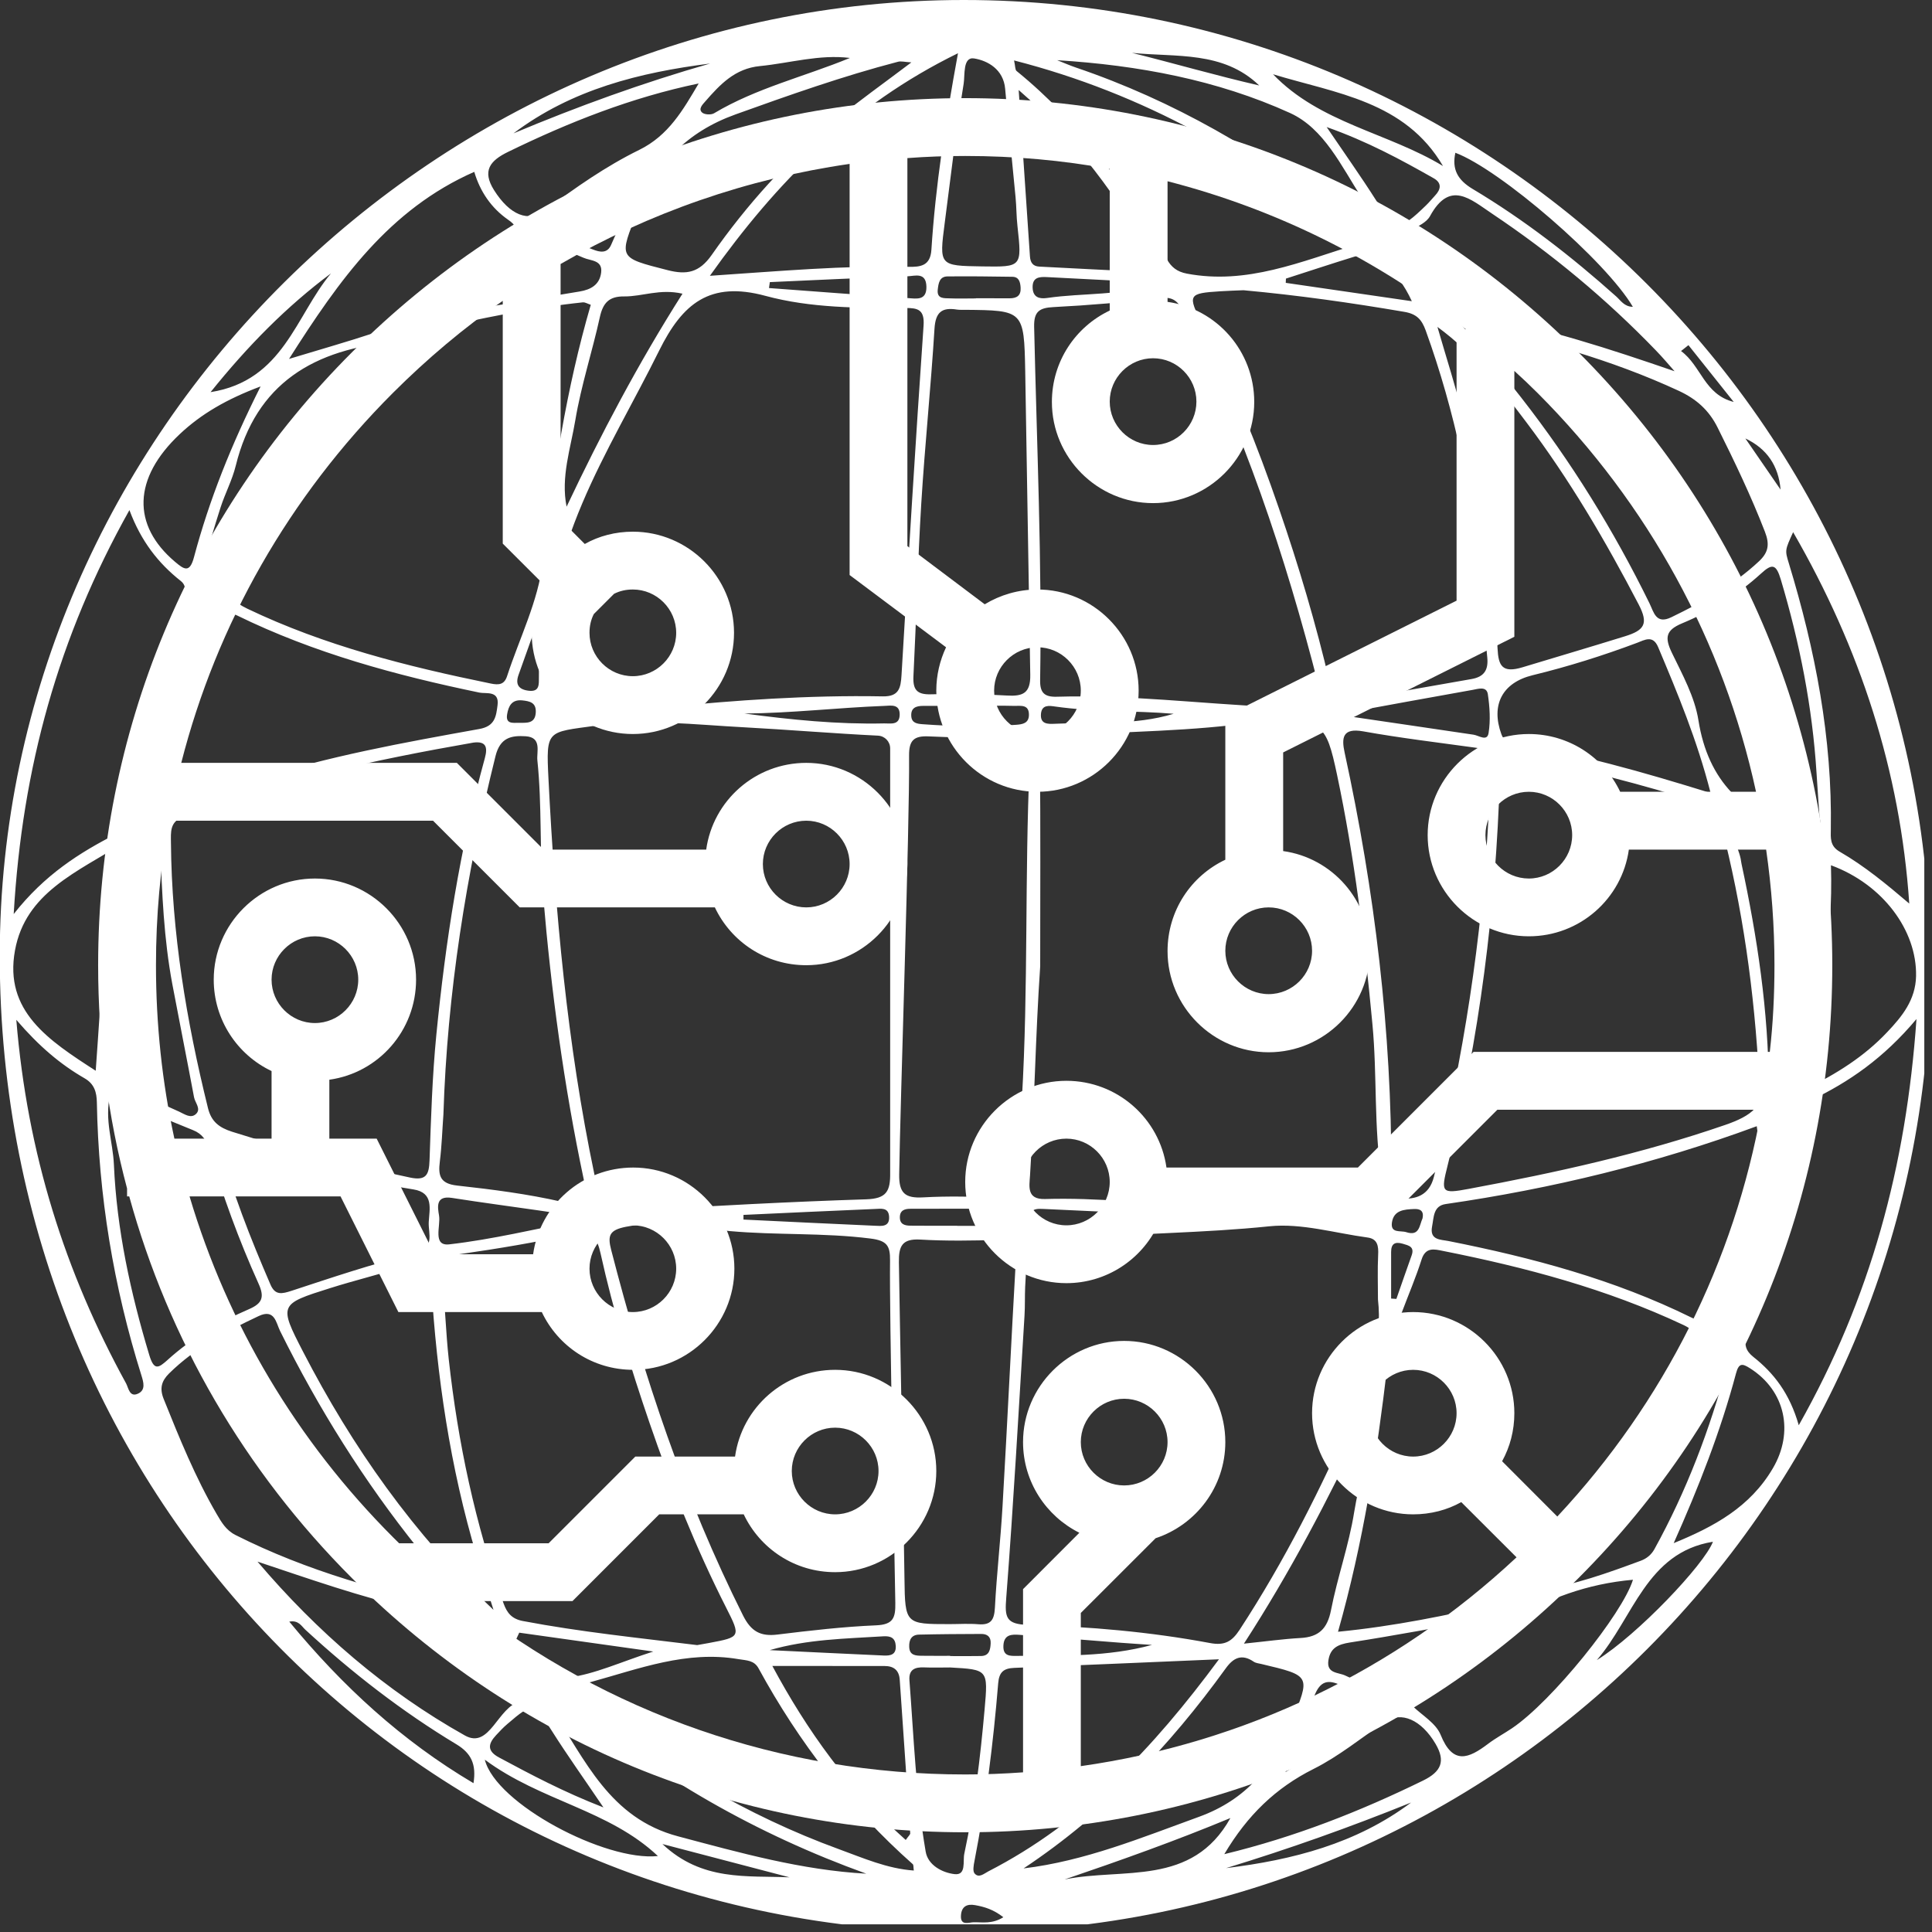 <svg xmlns="http://www.w3.org/2000/svg" xmlns:xlink="http://www.w3.org/1999/xlink" width="166" zoomAndPan="magnify" viewBox="0 0 124.5 124.5" height="166" preserveAspectRatio="xMidYMid meet" version="1.0"><rect x="0" y="0" width="124.5" height="124.5" fill="#333333" stroke="none"/><defs><clipPath id="7a958caafd"><path d="M 0 0 L 124.004 0 L 124.004 124.004 L 0 124.004 Z M 0 0 " clip-rule="nonzero"/></clipPath><clipPath id="4b0c7f0e72"><path d="M 6.324 6.324 L 118.074 6.324 L 118.074 118.074 L 6.324 118.074 Z M 6.324 6.324 " clip-rule="nonzero"/></clipPath></defs><g clip-path="url(#7a958caafd)"><path fill="#ffffff" d="M 62.105 0 C 28.191 0 -0.004 27.953 -0.016 61.586 C -0.027 96.703 27.465 124.496 62.215 124.5 C 96.484 124.504 124.348 96.633 124.387 62.312 C 124.426 28.023 96.418 0 62.105 0 Z M 112.227 55.676 C 112.203 55.566 112.191 55.453 112.172 55.344 C 111.996 54.484 111.238 53.227 111.758 52.863 C 112.504 52.332 113.527 53.309 114.438 53.617 C 115.066 53.832 115.621 54.246 116.238 54.5 C 117.133 54.863 117.695 55.367 117.266 56.344 C 117.094 60.672 116.648 64.895 115.699 69.051 C 115.613 69.43 115.422 69.801 115.41 70.18 C 115.383 70.875 114.859 71.082 114.406 71.07 C 113.719 71.051 113.98 70.383 113.98 70.012 C 113.961 65.16 113.242 60.402 112.227 55.676 Z M 33.254 105.656 C 33.324 105.508 33.391 105.359 33.461 105.211 C 36.191 105.594 38.922 105.977 42.098 106.426 C 40.004 107.094 38.348 107.883 36.617 108.105 C 34.902 108.324 34.387 106.488 33.254 105.656 Z M 35.578 111.566 C 36.559 113.117 37.629 114.613 38.887 116.473 C 36.285 115.461 34.223 114.359 32.16 113.254 C 31.363 112.828 31.457 112.363 31.973 111.812 C 32.203 111.566 32.434 111.316 32.688 111.102 C 34.352 109.676 34.406 109.711 35.578 111.566 Z M 33.699 104.461 C 32.988 104.328 32.672 103.949 32.445 103.312 C 30.625 98.215 29.508 92.961 28.918 87.594 C 28.73 85.863 28.68 84.117 28.504 82.383 C 28.406 81.445 28.621 80.965 29.668 80.812 C 32.105 80.461 34.543 80.062 36.941 79.52 C 38.188 79.234 38.496 79.844 38.703 80.781 C 39.523 84.484 40.629 88.105 41.855 91.688 C 43.254 95.762 44.844 99.758 46.797 103.605 C 47.75 105.48 47.723 105.496 45.691 105.875 C 45.418 105.926 45.141 105.973 44.926 106.012 C 41.133 105.543 37.395 105.164 33.699 104.461 Z M 10.328 54.551 C 10.438 57.527 10.555 60.504 11.109 63.441 C 11.566 65.863 12.051 68.281 12.504 70.707 C 12.57 71.07 12.988 71.469 12.617 71.797 C 12.285 72.09 11.902 71.801 11.547 71.637 C 10.43 71.129 9.305 70.629 8.164 70.176 C 7.176 69.785 6.762 69.117 7.02 68.066 C 7.305 63.668 7.77 59.285 8.734 54.969 C 8.781 54.754 8.926 54.559 8.977 54.344 C 9.102 53.836 9.402 53.508 9.922 53.586 C 10.473 53.668 10.312 54.195 10.328 54.551 Z M 11.027 49.395 C 10.902 46.094 12.727 43.137 14.078 40.031 C 14.328 39.457 14.68 39.371 15.277 39.66 C 20.238 42.09 25.52 43.516 30.902 44.633 C 31.312 44.719 32.191 44.48 32.062 45.445 C 31.969 46.176 31.895 46.797 30.887 46.977 C 26.008 47.855 21.121 48.734 16.391 50.262 C 15.117 50.672 13.789 50.973 12.594 51.547 C 11.074 52.277 10.887 51.613 11.023 50.344 C 11.047 50.121 11.027 49.895 11.027 49.395 Z M 90.98 19.41 C 88.215 19.008 85.535 18.617 82.855 18.227 C 82.859 18.137 82.863 18.043 82.867 17.953 C 84.348 17.477 85.82 16.988 87.305 16.531 C 88.512 16.16 90.027 17.324 90.98 19.41 Z M 88.652 12.871 C 87.707 11.383 86.684 9.945 85.492 8.188 C 88.133 9.121 90.273 10.289 92.398 11.492 C 92.914 11.789 92.863 12.195 92.48 12.598 C 92.289 12.801 92.113 13.023 91.91 13.219 C 90.148 14.93 89.934 14.887 88.652 12.871 Z M 90.484 20.094 C 91.285 20.227 91.613 20.582 91.871 21.289 C 93.77 26.535 94.871 31.953 95.453 37.484 C 95.625 39.102 95.672 40.734 95.84 42.352 C 95.926 43.18 95.633 43.617 94.828 43.758 C 92.184 44.227 89.531 44.672 86.898 45.188 C 85.809 45.402 85.824 44.547 85.691 44 C 84.801 40.199 83.691 36.469 82.422 32.781 C 81.027 28.719 79.43 24.734 77.48 20.898 C 76.508 18.984 76.57 18.902 78.645 18.77 C 79.148 18.738 79.652 18.723 80.133 18.703 C 83.621 19.023 87.059 19.508 90.484 20.094 Z M 104.711 41.004 C 102.52 41.684 100.316 42.332 98.125 42.996 C 96.785 43.406 96.559 42.883 96.504 41.797 C 96.258 36.793 95.547 31.855 94.332 27 C 93.832 25.004 93.199 23.043 92.629 21.066 C 94.973 22.777 96.684 24.988 98.363 27.215 C 101.145 30.902 103.469 34.867 105.602 38.961 C 106.238 40.188 105.98 40.613 104.711 41.004 Z M 106.855 41.707 C 108.105 44.68 109.352 47.652 110.234 51.102 C 105.812 49.734 101.703 48.555 97.469 47.91 C 97.102 47.852 96.883 47.668 96.75 47.312 C 96.066 45.434 96.801 43.992 98.762 43.512 C 101.047 42.957 103.281 42.254 105.48 41.43 C 105.98 41.242 106.516 40.895 106.855 41.707 Z M 95.926 52.598 C 95.496 60.465 94.305 68.199 92.402 75.836 C 92.094 77.062 91.203 77.297 90.285 77.234 C 89.281 77.168 89.66 76.184 89.66 75.605 C 89.68 66.449 88.594 57.426 86.648 48.492 C 86.445 47.551 86.504 46.891 87.844 47.129 C 90.258 47.562 92.695 47.852 95.125 48.188 C 95.875 48.289 95.957 48.77 95.938 49.398 C 95.902 50.465 95.926 51.531 95.926 52.598 Z M 90.621 79.402 C 90.25 79.281 89.59 79.5 89.699 78.77 C 89.82 77.98 90.492 77.938 91.113 77.91 C 91.496 77.891 91.777 78.012 91.668 78.516 C 91.465 78.953 91.48 79.684 90.621 79.402 Z M 90.965 80.906 C 90.633 81.836 90.309 82.77 89.984 83.703 C 89.871 83.695 89.758 83.688 89.645 83.68 C 89.645 82.68 89.645 81.68 89.645 80.68 C 89.645 80.156 89.883 80 90.387 80.145 C 90.789 80.262 91.168 80.34 90.965 80.906 Z M 67.34 77.266 C 66.148 77.301 66.332 76.449 66.375 75.754 C 66.664 71.262 66.723 66.77 67.031 62.273 C 67.031 57.777 67.059 53.281 67.012 48.785 C 67 47.789 67.266 47.48 68.312 47.41 C 72.566 47.121 76.84 47.148 81.066 46.508 C 81.285 46.473 81.516 46.496 81.738 46.492 C 85.215 46.441 85.449 46.57 86.16 49.926 C 87.285 55.23 87.934 60.602 88.441 66.004 C 88.754 69.309 88.52 72.633 89.035 75.914 C 89.234 77.207 88.609 77.488 87.465 77.672 C 80.727 78.762 74.055 77.07 67.34 77.266 Z M 76.234 78.328 C 73.277 78.758 70.332 79.137 67.359 78.988 C 66.957 78.969 66.367 79.152 66.391 78.422 C 66.406 77.844 66.883 77.891 67.258 77.906 C 70.25 78.039 73.242 78.188 76.234 78.328 Z M 65.777 75.871 C 65.797 76.914 65.395 77.246 64.375 77.191 C 62.75 77.105 61.113 77.07 59.492 77.16 C 58.324 77.227 57.926 76.891 57.945 75.676 C 58.008 71.176 58.625 53.184 58.582 48.684 C 58.574 47.715 58.891 47.41 59.84 47.453 C 61.41 47.523 62.992 47.57 64.555 47.457 C 65.945 47.355 66.414 47.773 66.352 49.219 C 66.027 56.41 66.273 63.617 65.852 70.812 C 65.75 72.496 65.746 74.188 65.777 75.871 Z M 55.82 77.285 C 50.887 77.441 45.953 77.711 41.023 78 C 39.297 78.098 38.66 77.379 38.305 75.684 C 36.543 67.27 35.777 58.754 35.344 50.191 C 35.184 46.996 35.238 47.203 38.379 46.766 C 41.605 46.312 44.758 46.699 47.938 46.867 C 50.602 47.008 53.824 47.273 56.582 47.406 C 57.02 47.43 57.363 47.789 57.363 48.227 L 57.363 75.57 C 57.379 76.754 57.141 77.242 55.82 77.285 Z M 56.371 78.988 C 53.551 78.867 50.73 78.723 47.91 78.59 C 47.91 78.488 47.91 78.391 47.91 78.289 C 50.742 78.16 53.57 78.023 56.402 77.906 C 56.758 77.895 57.246 77.793 57.293 78.379 C 57.348 79.094 56.785 79.004 56.371 78.988 Z M 28.293 78.336 C 28.199 77.777 28.062 77.027 29.129 77.195 C 30.996 77.488 32.867 77.734 34.734 78.004 C 35.551 78.121 36.371 78.246 37.188 78.367 C 37.203 78.469 37.223 78.57 37.242 78.672 C 34.477 79.199 31.73 79.871 28.945 80.188 C 27.859 80.309 28.406 79 28.293 78.336 Z M 36.227 77.449 C 34.004 76.941 31.723 76.648 29.453 76.398 C 28.344 76.273 28.23 75.746 28.344 74.844 C 28.469 73.84 28.5 72.824 28.574 71.816 C 28.82 63.992 30.043 56.316 31.93 48.727 C 32.227 47.527 32.945 47.387 33.871 47.445 C 34.938 47.512 34.57 48.445 34.629 49 C 34.934 51.902 34.758 54.82 35.004 57.742 C 35.52 63.883 36.34 69.961 37.613 75.98 C 37.906 77.359 37.824 77.812 36.227 77.449 Z M 34.074 44.512 C 33.43 44.438 33.191 44.113 33.418 43.484 C 33.746 42.57 34.074 41.652 34.398 40.738 C 34.512 40.766 34.621 40.797 34.73 40.824 C 34.73 41.766 34.738 42.707 34.727 43.648 C 34.723 44.086 34.785 44.598 34.074 44.512 Z M 33.652 45.133 C 34.137 45.184 34.547 45.27 34.527 45.883 C 34.5 46.648 33.941 46.578 33.441 46.578 C 33.062 46.578 32.57 46.672 32.68 46.031 C 32.766 45.512 32.969 45.066 33.652 45.133 Z M 56.98 46.617 C 53.965 46.684 50.969 46.383 47.973 45.98 C 51 45.957 53.992 45.602 57 45.488 C 57.41 45.473 57.988 45.348 57.977 46.059 C 57.961 46.754 57.395 46.609 56.98 46.617 Z M 64.879 78.996 C 63.812 79 62.75 78.996 61.688 78.996 C 61.688 78.992 61.688 78.992 61.688 78.988 C 60.68 78.988 59.672 78.996 58.664 78.984 C 58.316 78.98 57.984 78.902 57.988 78.441 C 57.988 77.984 58.316 77.895 58.668 77.895 C 60.738 77.887 62.809 77.891 64.879 77.895 C 65.227 77.898 65.57 77.969 65.555 78.43 C 65.543 78.852 65.254 78.992 64.879 78.996 Z M 65.469 81.074 C 65.164 86.398 64.914 91.727 64.605 97.051 C 64.48 99.238 64.227 101.414 64.113 103.602 C 64.07 104.379 63.863 104.734 63.047 104.668 C 62.434 104.617 61.812 104.66 61.191 104.66 C 58.355 104.66 58.32 104.66 58.285 101.742 C 58.246 98.484 57.977 84.887 57.926 81.348 C 57.91 80.309 58.125 79.812 59.301 79.879 C 60.977 79.977 62.668 79.953 64.352 79.898 C 65.254 79.867 65.52 80.207 65.469 81.074 Z M 59.473 45.488 C 60.539 45.484 61.602 45.484 62.664 45.484 C 62.664 45.484 62.664 45.48 62.664 45.48 C 63.562 45.48 64.457 45.465 65.352 45.488 C 65.77 45.496 66.32 45.371 66.305 46.082 C 66.293 46.617 65.883 46.676 65.48 46.707 C 63.465 46.855 61.453 46.816 59.441 46.668 C 59.105 46.641 58.75 46.598 58.723 46.145 C 58.688 45.605 59.043 45.492 59.473 45.488 Z M 67.082 45.988 C 67.141 45.398 67.621 45.477 67.977 45.527 C 70.523 45.891 73.094 45.785 75.633 45.996 C 73.098 46.762 70.523 46.512 67.973 46.641 C 67.531 46.66 67.016 46.68 67.082 45.988 Z M 95.926 47.234 C 95.836 47.809 95.305 47.395 94.953 47.344 C 92.152 46.926 89.355 46.52 86.145 46.047 C 89.328 45.465 92.109 44.949 94.895 44.457 C 95.25 44.395 95.801 44.195 95.879 44.742 C 96 45.562 96.055 46.426 95.926 47.234 Z M 84.961 44.152 C 85.195 45.074 84.863 45.555 83.891 45.547 C 83.215 45.543 82.543 45.547 81.867 45.547 C 77.277 45.34 72.699 44.762 68.094 44.898 C 67.289 44.922 67.012 44.625 67.027 43.828 C 67.152 36.234 66.812 28.645 66.641 21.059 C 66.621 20.082 66.965 19.836 67.891 19.789 C 70.188 19.672 72.48 19.477 74.758 19.207 C 75.523 19.117 75.871 19.355 76.188 19.977 C 80.109 27.672 82.824 35.805 84.961 44.152 Z M 67.473 19.203 C 66.98 19.273 66.566 19.168 66.543 18.539 C 66.52 17.871 66.969 17.832 67.441 17.855 C 69.824 17.973 72.207 18.102 74.59 18.23 C 72.273 19.09 69.836 18.855 67.473 19.203 Z M 73.859 17.52 C 71.562 17.422 69.266 17.297 66.973 17.18 C 66.562 17.16 66.398 16.918 66.371 16.527 C 66.141 13.074 65.906 9.621 65.645 5.801 C 69.43 9.082 72.043 12.75 74.305 16.707 C 74.664 17.336 74.461 17.547 73.859 17.52 Z M 65.062 19.223 C 64.336 19.219 63.609 19.219 62.883 19.219 C 62.883 19.223 62.883 19.227 62.883 19.23 C 62.328 19.23 61.77 19.25 61.211 19.227 C 60.844 19.211 60.359 19.277 60.43 18.656 C 60.477 18.266 60.531 17.82 61.055 17.812 C 62.449 17.801 63.844 17.812 65.238 17.836 C 65.664 17.844 65.746 18.168 65.77 18.535 C 65.801 19.055 65.52 19.223 65.062 19.223 Z M 61.664 19.949 C 61.828 19.973 62 19.965 62.168 19.965 C 65.957 20 65.992 19.996 66.066 23.914 C 66.121 26.895 66.328 39.941 66.391 43.484 C 66.414 44.684 65.906 44.883 64.871 44.82 C 63.25 44.723 61.617 44.695 59.992 44.742 C 59.074 44.77 58.82 44.434 58.863 43.566 C 59.051 39.863 59.141 36.152 59.367 32.449 C 59.598 28.691 59.988 24.945 60.219 21.188 C 60.285 20.117 60.691 19.793 61.664 19.949 Z M 58.531 19.211 C 55.539 19.016 52.547 18.785 49.555 18.562 C 49.57 18.434 49.59 18.309 49.609 18.18 C 52.566 18.047 55.52 17.902 58.477 17.805 C 58.953 17.789 59.676 17.512 59.699 18.469 C 59.719 19.383 59.055 19.246 58.531 19.211 Z M 58.363 19.848 C 59.137 19.844 59.586 19.949 59.516 20.973 C 58.996 28.484 58.539 36 58.094 43.516 C 58.043 44.352 57.922 44.891 56.891 44.875 C 52.059 44.785 47.246 45.141 43.238 45.539 C 40.348 45.633 38.328 45.059 36.262 44.883 C 35.062 44.781 35.516 43.945 35.461 43.258 C 34.863 35.359 39.219 29.18 42.48 22.586 C 43.977 19.57 45.727 18.09 49.328 19.066 C 52.23 19.852 55.328 19.852 58.363 19.848 Z M 36.512 32.652 C 36.129 30.742 36.77 28.906 37.074 27.078 C 37.449 24.836 38.168 22.656 38.656 20.43 C 38.859 19.516 39.25 19.09 40.223 19.102 C 41.387 19.113 42.523 18.59 43.98 18.926 C 41.113 23.441 38.727 27.977 36.512 32.652 Z M 39.371 15.801 C 39.125 16.348 38.645 16.25 38.219 16.082 C 37.195 15.668 36.09 15.43 35.117 14.656 C 37.086 13.117 39.078 11.73 41.715 10.418 C 40.805 12.512 40.102 14.16 39.371 15.801 Z M 35.129 15.566 C 35.934 15.953 36.781 16.246 37.598 16.609 C 38.066 16.816 38.844 16.746 38.738 17.57 C 38.641 18.34 38.086 18.664 37.348 18.785 C 35.141 19.141 32.941 19.543 30.73 19.887 C 30.141 19.977 29.602 20.445 28.668 19.996 C 30.383 18.504 31.973 17.117 33.574 15.738 C 34.039 15.34 34.543 15.281 35.129 15.566 Z M 37.555 19.484 C 37.703 19.469 37.863 19.574 38.07 19.641 C 36.484 25.082 35.637 30.625 34.977 36.227 C 34.684 38.73 33.473 41.129 32.676 43.574 C 32.496 44.121 32.148 44.156 31.621 44.047 C 26.234 42.945 20.926 41.613 15.934 39.223 C 15.02 38.785 14.855 38.449 15.363 37.516 C 18.461 31.824 22.293 26.676 26.711 21.953 C 26.973 21.672 27.301 21.355 27.648 21.273 C 30.926 20.535 34.211 19.836 37.555 19.484 Z M 15.609 35.422 C 15.277 36.004 14.977 36.602 14.617 37.168 C 14.387 37.531 14.398 38.254 13.613 37.918 C 12.965 37.637 12.867 37.16 13.051 36.547 C 13.438 35.262 13.801 33.969 14.215 32.695 C 14.508 31.789 14.965 30.934 15.191 30.016 C 16.5 24.699 20.23 22.477 25.559 22.023 C 21.629 26.164 18.371 30.609 15.609 35.422 Z M 13.133 38.504 C 13.465 38.645 13.844 38.781 13.535 39.328 C 13.086 40.109 12.859 41.02 12.18 41.77 C 11.793 40.719 12.398 39.867 12.449 38.961 C 12.469 38.605 12.723 38.328 13.133 38.504 Z M 11.016 54.297 C 11.012 53.621 10.934 52.973 11.777 52.648 C 17.828 50.316 24.129 48.969 30.516 47.852 C 31.297 47.758 31.445 48.117 31.246 48.848 C 29.633 54.695 28.711 60.672 28.117 66.695 C 27.855 69.375 27.773 72.074 27.68 74.77 C 27.648 75.684 27.477 76.105 26.426 75.883 C 22.562 75.055 18.723 74.129 14.953 72.93 C 14.137 72.668 13.617 72.289 13.402 71.406 C 12.012 65.785 11.062 60.105 11.016 54.297 Z M 26.645 76.648 C 27.961 76.859 27.676 77.902 27.629 78.738 C 27.586 79.516 28.086 80.457 26.645 80.805 C 23.988 81.441 21.391 82.328 18.789 83.18 C 18.16 83.383 17.734 83.484 17.43 82.781 C 16.152 79.82 14.961 76.832 14.07 73.5 C 18.344 74.789 22.43 75.98 26.645 76.648 Z M 21.262 83.012 C 22.859 82.508 24.488 82.113 26.086 81.609 C 27.195 81.258 27.703 81.312 27.789 82.754 C 28.148 88.688 29.008 94.555 30.715 100.266 C 31.062 101.43 31.438 102.582 31.801 103.742 C 26.652 98.859 22.703 93.25 19.523 87.094 C 17.965 84.074 17.996 84.039 21.262 83.012 Z M 39.387 80.555 C 39.148 79.629 39.25 79.27 40.336 79.055 C 42.609 78.602 44.828 79.133 47.027 79.332 C 50.047 79.605 53.078 79.43 56.09 79.812 C 57.152 79.945 57.367 80.27 57.355 81.23 C 57.309 84.938 57.645 99.652 57.695 103.301 C 57.711 104.258 57.559 104.691 56.457 104.738 C 54.332 104.828 52.211 105.074 50.102 105.332 C 49.004 105.469 48.398 105.129 47.883 104.105 C 44.117 96.586 41.48 88.672 39.387 80.555 Z M 56.93 105.445 C 57.398 105.418 57.691 105.547 57.723 106.059 C 57.758 106.629 57.383 106.703 56.957 106.684 C 54.508 106.574 52.055 106.453 49.602 106.336 C 52.023 105.633 54.48 105.598 56.93 105.445 Z M 56.996 107.359 C 57.582 107.359 57.938 107.617 57.98 108.25 C 58.203 111.547 58.438 114.844 58.656 118.141 C 58.66 118.219 58.551 118.305 58.367 118.57 C 54.723 115.332 51.984 111.48 49.77 107.355 C 52.219 107.355 54.605 107.355 56.996 107.359 Z M 59.23 105.336 C 60.562 105.305 61.895 105.297 63.227 105.293 C 63.617 105.289 63.859 105.473 63.84 105.895 C 63.82 106.301 63.754 106.699 63.23 106.715 C 62.562 106.73 61.898 106.719 61.23 106.719 C 61.23 106.711 61.23 106.707 61.23 106.703 C 60.621 106.703 60.008 106.707 59.398 106.699 C 58.996 106.695 58.605 106.672 58.59 106.117 C 58.574 105.66 58.746 105.344 59.23 105.336 Z M 64.324 108.473 C 64.383 107.742 64.684 107.508 65.359 107.48 C 69.602 107.312 73.848 107.125 78.551 106.926 C 74.293 112.688 69.762 117.473 63.688 120.594 C 63.41 120.738 63.082 121.047 62.805 120.73 C 62.672 120.578 62.742 120.203 62.793 119.941 C 63.531 116.148 64.008 112.32 64.324 108.473 Z M 64.66 106.055 C 64.691 105.309 65.207 105.312 65.727 105.352 C 67.902 105.516 70.078 105.695 72.25 105.863 C 72.914 105.914 73.574 105.953 74.238 106 C 71.367 106.781 68.461 106.684 65.566 106.707 C 65.121 106.711 64.629 106.754 64.66 106.055 Z M 77.973 105.879 C 74.109 105.156 70.188 104.816 66.266 104.711 C 64.812 104.672 64.742 104.223 64.844 102.953 C 65.312 96.906 65.645 90.844 66.02 84.789 C 66.059 84.172 66.035 83.555 66.062 82.938 C 66.203 80 66.215 80.094 69.055 79.84 C 73.297 79.457 77.559 79.465 81.805 79.023 C 83.867 78.812 86.016 79.461 88.125 79.746 C 88.773 79.832 88.84 80.297 88.809 80.871 C 88.762 81.824 88.797 82.781 88.797 83.738 C 89.094 86.352 88.285 88.703 87.258 91.059 C 85.141 95.898 82.777 100.598 79.883 105.023 C 79.395 105.766 78.938 106.062 77.973 105.879 Z M 87.855 91.832 C 88.203 93.754 87.559 95.594 87.266 97.434 C 86.926 99.57 86.184 101.637 85.77 103.766 C 85.535 104.961 84.98 105.492 83.801 105.555 C 82.688 105.617 81.578 105.773 80.16 105.918 C 83.168 101.27 85.594 96.617 87.855 91.832 Z M 86.445 108.617 C 87.332 109.043 88.809 109.094 88.969 109.922 C 89.105 110.637 87.676 111.121 86.91 111.645 C 85.598 112.547 84.211 113.344 82.859 114.18 C 82.797 114.09 82.73 113.996 82.668 113.906 C 83.348 112.379 84.098 110.875 84.688 109.312 C 85.066 108.316 85.574 108.199 86.445 108.617 Z M 86.688 107.973 C 86.25 107.762 85.465 107.859 85.605 106.984 C 85.73 106.195 86.219 105.965 86.988 105.844 C 89.852 105.402 92.703 104.859 95.559 104.359 C 95.621 104.438 95.684 104.52 95.75 104.602 C 94.008 106.082 92.262 107.555 90.531 109.047 C 90.109 109.414 89.746 109.273 89.312 109.074 C 88.449 108.684 87.543 108.379 86.688 107.973 Z M 86.223 105.152 C 87.859 99.371 88.727 93.719 89.402 88.008 C 89.68 85.672 90.883 83.449 91.609 81.16 C 91.867 80.348 92.441 80.5 92.957 80.605 C 98.293 81.664 103.523 83.051 108.473 85.379 C 109.363 85.797 109.434 86.242 108.98 87.066 C 105.879 92.754 102.098 97.938 97.633 102.621 C 97.324 102.941 97.031 103.234 96.543 103.344 C 93.223 104.09 89.895 104.793 86.223 105.152 Z M 106.688 92.406 C 107.719 90.742 108.688 89.039 109.695 87.359 C 109.934 86.957 110.055 86.332 110.777 86.703 C 111.328 86.984 111.441 87.441 111.297 87.98 C 110.188 92.105 108.684 96.078 106.613 99.828 C 106.41 100.195 106.109 100.434 105.738 100.574 C 103.598 101.363 101.457 102.145 99.113 102.484 C 101.812 99.219 104.473 95.977 106.688 92.406 Z M 111.195 86.102 C 110.82 85.941 110.527 85.738 110.801 85.223 C 111.234 84.414 111.609 83.578 112.191 82.367 C 112.453 83.812 111.977 84.688 111.871 85.613 C 111.84 85.906 111.652 86.297 111.195 86.102 Z M 110.207 84.66 C 109.914 85.27 109.512 85.156 108.984 84.898 C 104.023 82.453 98.734 81.043 93.34 79.973 C 92.855 79.875 92.109 79.93 92.285 79.031 C 92.402 78.441 92.355 77.707 93.164 77.59 C 100.012 76.598 106.699 74.977 113.207 72.574 C 113.891 77.102 112.043 80.879 110.207 84.66 Z M 111.172 72.492 C 105.785 74.352 100.246 75.57 94.664 76.609 C 92.875 76.945 92.844 76.855 93.289 75.09 C 95.352 66.895 96.383 58.559 96.652 50.125 C 96.688 48.961 96.785 48.504 98.191 48.797 C 102.012 49.586 105.781 50.531 109.496 51.719 C 110.301 51.977 110.715 52.398 110.914 53.164 C 112.285 58.449 113.055 63.824 113.363 69.621 C 113.891 71.207 112.82 71.926 111.172 72.492 Z M 117.988 55.758 C 121.324 56.984 123.531 59.949 123.473 62.898 C 123.441 64.434 122.578 65.496 121.605 66.52 C 120.137 68.074 118.371 69.195 116.266 70.223 C 117.234 65.316 118.145 60.621 117.988 55.758 Z M 115.551 34.293 C 119.871 41.773 122.453 49.668 123.035 58.227 C 121.566 56.977 120.148 55.805 118.551 54.883 C 117.914 54.516 117.973 53.996 117.98 53.445 C 118.078 47.566 116.977 41.879 115.27 36.285 C 115.016 35.453 115.027 35.449 115.551 34.293 Z M 117.059 49.809 C 117.121 50.816 117.195 51.824 117.25 52.621 C 117.516 53.957 117.098 54.156 116.168 53.602 C 116.117 53.57 116.07 53.535 116.02 53.52 C 112.336 52.535 110.07 50.336 109.449 46.418 C 109.211 44.91 108.414 43.465 107.734 42.059 C 107.277 41.102 107.324 40.617 108.387 40.172 C 110.25 39.398 111.973 38.336 113.473 36.969 C 114.207 36.293 114.457 36.348 114.758 37.348 C 115.973 41.422 116.793 45.562 117.059 49.809 Z M 114.742 31.551 C 113.984 30.453 113.227 29.355 112.473 28.254 C 113.867 28.914 114.613 30.023 114.742 31.551 Z M 108.805 22.242 C 109.777 23.461 110.75 24.684 111.723 25.902 C 109.82 25.418 109.633 23.578 108.328 22.621 C 108.488 22.496 108.648 22.367 108.805 22.242 Z M 110.684 27.551 C 111.781 29.75 112.84 31.961 113.73 34.258 C 114.051 35.078 113.961 35.602 113.344 36.176 C 111.684 37.73 109.723 38.793 107.699 39.777 C 106.707 40.258 106.57 39.438 106.297 38.883 C 103.992 34.18 101.254 29.754 98.035 25.629 C 96.836 24.09 95.559 22.609 94.055 20.781 C 99.199 21.883 103.812 23.16 108.195 25.191 C 109.312 25.711 110.129 26.434 110.684 27.551 Z M 106.715 22.59 C 107.133 23.02 107.516 23.477 107.91 23.922 C 103.734 22.484 99.598 21.133 95.332 20.371 C 92.773 19.914 91.438 18.504 90.512 16.301 C 90.207 15.578 90.258 15.18 90.949 14.812 C 91.391 14.578 91.938 14.324 92.152 13.926 C 93.434 11.586 94.75 12.832 96.148 13.766 C 99.984 16.336 103.512 19.266 106.715 22.59 Z M 93.785 9.844 C 96.684 10.934 103.488 16.816 105.223 19.773 C 104.664 19.762 104.438 19.359 104.148 19.102 C 101.262 16.523 98.215 14.156 94.891 12.172 C 93.93 11.594 93.555 10.91 93.785 9.844 Z M 92.988 10.699 C 89.43 8.543 85.055 7.934 82.035 4.785 C 86.09 6.02 90.539 6.516 92.988 10.699 Z M 81.145 5.508 C 78.371 4.871 75.676 4.086 72.945 3.406 C 75.789 3.699 78.812 3.262 81.145 5.508 Z M 83.129 7.281 C 85.324 8.277 86.445 10.719 87.75 12.746 C 88.207 13.461 89.293 14.539 88.77 14.977 C 87.879 15.715 87.172 14.375 86.488 13.844 C 81.27 9.77 75.625 6.488 69.34 4.355 C 68.93 4.215 68.531 4.039 68.125 3.879 C 73.344 4.203 78.426 5.145 83.129 7.281 Z M 87.613 15.691 C 83.777 16.875 80.355 18.363 76.484 17.633 C 75.844 17.512 75.477 17.207 75.199 16.711 C 72.637 12.129 69.621 7.918 65.508 4.574 C 65.41 4.492 65.43 4.27 65.348 3.895 C 73.691 6.035 80.848 10.078 87.613 15.691 Z M 62.773 3.766 C 63.648 3.906 64.664 4.473 64.773 5.719 C 64.977 8.055 65.227 10.387 65.445 12.723 C 65.504 13.336 65.496 13.957 65.566 14.566 C 65.855 17.211 65.859 17.207 63.297 17.168 C 60.52 17.125 60.52 17.125 60.879 14.363 C 61.27 11.375 61.613 8.375 62.098 5.402 C 62.191 4.844 62.031 3.648 62.773 3.766 Z M 60.02 16.098 C 59.953 17.133 59.324 17.211 58.523 17.195 C 54.371 17.098 50.238 17.473 45.746 17.773 C 50.031 11.742 54.902 6.773 61.734 3.43 C 60.918 7.879 60.285 11.965 60.02 16.098 Z M 58.73 4.02 C 56.992 5.336 55.359 6.492 53.816 7.754 C 50.758 10.266 48.121 13.199 45.859 16.434 C 45.055 17.578 44.242 17.719 43.027 17.41 C 39.805 16.586 39.871 16.652 41.113 13.559 C 42.324 10.539 44.254 8.504 47.402 7.371 C 50.859 6.129 54.312 4.906 57.867 3.98 C 58.07 3.926 58.305 3.996 58.73 4.02 Z M 48.973 4.258 C 50.906 4.066 52.797 3.492 54.77 3.734 C 51.824 4.945 48.738 5.672 46.012 7.301 C 45.82 7.414 45.395 7.391 45.242 7.25 C 44.992 7.023 45.262 6.746 45.438 6.547 C 46.395 5.453 47.352 4.414 48.973 4.258 Z M 45.762 4.094 C 41.441 5.328 37.227 6.859 33.09 8.594 C 36.859 5.75 41.227 4.672 45.762 4.094 Z M 32.746 9.785 C 36.664 7.875 40.688 6.281 45.023 5.379 C 44.016 7.086 43.086 8.73 41.191 9.66 C 39.043 10.715 37.062 12.098 35.141 13.543 C 34.055 14.363 32.848 13.859 31.832 12.246 C 31.059 11.008 31.57 10.355 32.746 9.785 Z M 30.562 11.074 C 30.938 12.344 31.652 13.398 32.738 14.156 C 33.27 14.523 33.391 14.777 32.816 15.273 C 30.824 16.988 28.891 18.773 26.906 20.496 C 26.117 21.184 25.031 21.148 24.086 21.461 C 22.41 22.016 20.715 22.496 18.625 23.129 C 21.871 18.02 25.078 13.492 30.562 11.074 Z M 21.328 17.617 C 19.047 20.34 18.27 24.527 13.57 25.27 C 15.992 22.258 18.473 19.75 21.328 17.617 Z M 11.582 27.977 C 12.965 26.676 14.609 25.719 16.793 24.902 C 14.887 28.691 13.484 32.223 12.5 35.906 C 12.223 36.953 11.859 36.695 11.273 36.199 C 8.492 33.844 8.559 30.824 11.582 27.977 Z M 8.34 32.871 C 9.09 34.879 10.199 36.293 11.652 37.441 C 12.141 37.828 11.852 38.406 11.77 38.871 C 10.984 43.375 10.223 47.883 8.652 52.199 C 8.43 52.812 8.223 53.367 7.516 53.727 C 5.129 54.941 2.871 56.371 0.883 58.902 C 1.43 49.465 3.758 41.051 8.34 32.871 Z M 0.965 61.246 C 1.645 57.52 4.965 56.203 7.973 54.305 C 7.523 56.98 7.047 59.316 6.754 61.672 C 6.469 63.988 6.371 66.332 6.168 69 C 3.121 67.035 0.254 65.16 0.965 61.246 Z M 8.891 89.809 C 8.344 90.059 8.281 89.438 8.125 89.148 C 4.195 81.984 1.762 74.359 1.051 65.719 C 2.535 67.445 3.898 68.59 5.453 69.488 C 6.086 69.852 6.23 70.395 6.242 71.039 C 6.348 77.043 7.316 82.906 9.113 88.633 C 9.25 89.074 9.402 89.578 8.891 89.809 Z M 9.617 87.312 C 8.41 83.301 7.523 79.234 7.34 75.047 C 7.277 73.594 6.73 72.172 7.086 70.594 C 8.957 71.379 10.691 72.125 12.441 72.828 C 13.027 73.062 13.309 73.484 13.473 74.051 C 14.332 77.012 15.391 79.902 16.656 82.707 C 17.055 83.582 16.91 83.988 16.055 84.359 C 14.145 85.184 12.355 86.227 10.801 87.633 C 10.215 88.16 9.926 88.348 9.617 87.312 Z M 13.965 97.57 C 12.59 95.211 11.566 92.688 10.551 90.16 C 10.27 89.465 10.41 88.992 10.895 88.508 C 12.562 86.867 14.582 85.789 16.668 84.809 C 17.703 84.32 17.785 85.234 18.047 85.766 C 20.52 90.758 23.457 95.449 26.945 99.797 C 27.918 101.008 28.93 102.191 30.262 103.793 C 24.719 102.621 19.793 101.246 15.168 98.914 C 14.562 98.605 14.27 98.09 13.965 97.57 Z M 16.594 100.633 C 19.934 101.746 23.234 102.914 26.652 103.691 C 27.414 103.867 28.168 104.148 28.938 104.211 C 31.602 104.43 32.949 106.102 33.852 108.391 C 34.078 108.965 34.137 109.488 33.555 109.625 C 32.055 109.98 31.578 112.746 29.957 111.836 C 24.852 108.973 20.441 105.16 16.594 100.633 Z M 30.512 114.91 C 25.871 112.164 22.066 108.652 18.641 104.5 C 19.238 104.387 19.43 104.793 19.672 105.016 C 22.684 107.789 25.906 110.293 29.414 112.406 C 30.359 112.977 30.707 113.684 30.512 114.91 Z M 31.242 113.395 C 34.867 116.082 39.219 116.613 42.395 119.605 C 39.016 119.965 31.953 116.242 31.242 113.395 Z M 42.688 118.832 C 45.664 119.613 48.27 120.293 50.879 120.977 C 48.129 120.855 45.246 121.246 42.688 118.832 Z M 43.699 118.336 C 39.281 117.168 37.715 113.402 35.543 110.125 C 35.414 109.934 35.328 109.711 35.5 109.516 C 35.719 109.262 35.996 109.293 36.258 109.453 C 36.402 109.539 36.535 109.641 36.664 109.75 C 42.383 114.559 48.77 118.195 55.824 120.742 C 51.66 120.512 47.695 119.398 43.699 118.336 Z M 54.074 119.168 C 48.117 116.996 42.758 113.785 37.82 109.824 C 36.836 109.035 36.996 108.684 38.074 108.391 C 41.191 107.535 44.25 106.344 47.598 106.918 C 48.105 107.004 48.594 106.98 48.883 107.512 C 51.484 112.277 54.746 116.52 58.82 120.129 C 58.879 120.184 58.855 120.332 58.887 120.539 C 57.168 120.418 55.629 119.734 54.074 119.168 Z M 61.508 120.77 C 60.734 120.68 59.801 120.203 59.652 119.324 C 59.023 115.672 58.887 111.969 58.605 108.277 C 58.555 107.59 58.953 107.422 59.551 107.449 C 60.109 107.473 60.672 107.453 61.23 107.453 C 63.676 107.59 63.676 107.59 63.449 110.148 C 63.172 113.273 62.801 116.383 62.141 119.453 C 62.035 119.934 62.289 120.863 61.508 120.77 Z M 62.742 123.871 C 62.441 123.875 61.875 124.129 61.926 123.426 C 61.965 122.852 62.312 122.672 62.844 122.77 C 63.438 122.879 64.008 123.043 64.656 123.547 C 63.945 123.996 63.324 123.863 62.742 123.871 Z M 78.988 107.512 C 79.484 106.82 80.023 106.559 80.793 107.082 C 80.922 107.172 81.109 107.188 81.273 107.227 C 84.512 107.996 84.445 107.969 83.211 110.988 C 82.035 113.852 80.316 115.969 77.262 117.078 C 73.555 118.422 69.918 119.926 65.961 120.402 C 71.195 116.926 75.379 112.508 78.988 107.512 Z M 68.605 121.113 C 72.199 119.891 75.777 118.617 79.289 117.156 C 76.82 121.598 72.359 120.344 68.605 121.113 Z M 79.012 120.383 C 83.047 119.152 87.02 117.738 90.934 116.156 C 87.398 118.812 83.293 119.855 79.012 120.383 Z M 91.703 114.742 C 87.637 116.73 83.457 118.379 78.895 119.484 C 80.387 116.969 82.215 115.211 84.648 113.992 C 86.281 113.176 87.727 111.984 89.254 110.957 C 90.301 110.25 91.598 110.828 92.508 112.375 C 93.168 113.496 92.875 114.168 91.703 114.742 Z M 97.434 111.371 C 96.922 111.715 96.375 112.008 95.887 112.379 C 94.641 113.32 93.625 113.754 92.836 111.793 C 92.527 111.035 91.621 110.523 91.031 109.941 C 94.914 105.617 99.348 102.32 105.23 101.801 C 104.547 104.004 100.008 109.637 97.434 111.371 Z M 102.898 106.98 C 105.258 104.266 106.082 100.047 110.383 99.352 C 109.832 100.809 105.531 105.352 102.898 106.98 Z M 114.25 94.609 C 112.777 97.129 110.426 98.391 107.855 99.441 C 109.465 95.832 110.875 92.242 111.871 88.5 C 112.055 87.812 112.285 87.863 112.777 88.176 C 115.062 89.629 115.609 92.289 114.25 94.609 Z M 112.984 87.438 C 112.473 87.031 112.406 86.645 112.508 86.004 C 113.242 81.32 114.18 76.688 115.715 72.188 C 115.887 71.676 116.066 71.199 116.66 70.918 C 119.145 69.734 121.383 68.191 123.5 65.668 C 122.832 75.172 120.543 83.645 115.914 91.844 C 115.328 89.793 114.312 88.488 112.984 87.438 Z M 112.984 87.438 " fill-opacity="1" fill-rule="nonzero"/></g><g clip-path="url(#4b0c7f0e72)"><path fill="#ffffff" d="M 62.199 6.324 C 47.277 6.324 33.238 12.145 22.691 22.691 C 12.145 33.238 6.324 47.277 6.324 62.199 C 6.324 67.113 6.953 71.953 8.188 76.586 L 8.188 77.098 L 8.328 77.098 C 10.863 86.32 15.754 94.77 22.691 101.707 C 33.238 112.254 47.277 118.074 62.199 118.074 C 77.121 118.074 91.16 112.254 101.707 101.707 C 112.254 91.16 118.074 77.121 118.074 62.199 C 118.074 47.277 112.254 33.238 101.707 22.691 C 91.16 12.145 77.121 6.324 62.199 6.324 Z M 74.305 23.086 C 75.844 23.086 77.098 24.344 77.098 25.879 C 77.098 27.418 75.844 28.676 74.305 28.676 C 72.77 28.676 71.512 27.418 71.512 25.879 C 71.512 24.344 72.77 23.086 74.305 23.086 Z M 98.52 47.301 C 94.934 47.301 92 50.234 92 53.816 C 92 57.402 94.934 60.336 98.52 60.336 C 101.801 60.336 104.523 57.914 104.965 54.75 L 113.812 54.75 C 114.164 57.195 114.348 59.684 114.348 62.199 C 114.348 64.086 114.258 65.949 114.047 67.785 L 94.957 67.785 L 87.504 75.238 L 75.168 75.238 C 74.723 72.07 72 69.648 68.719 69.648 C 65.133 69.648 62.199 72.582 62.199 76.168 C 62.199 79.754 65.133 82.688 68.719 82.688 C 71.301 82.688 73.559 81.172 74.609 78.961 L 89.043 78.961 L 96.492 71.512 L 113.512 71.512 C 111.766 81.289 107.25 90.348 100.355 97.727 L 96.797 94.164 C 97.309 93.234 97.586 92.184 97.586 91.066 C 97.586 87.484 94.652 84.551 91.066 84.551 C 87.484 84.551 84.551 87.484 84.551 91.066 C 84.551 94.652 87.484 97.586 91.066 97.586 C 92.184 97.586 93.258 97.309 94.164 96.797 L 97.727 100.355 C 89.879 107.691 80.148 112.324 69.648 113.812 L 69.648 103.941 L 74.469 99.125 C 77.074 98.262 78.961 95.816 78.961 92.93 C 78.961 89.344 76.027 86.41 72.441 86.41 C 68.859 86.41 65.926 89.344 65.926 92.93 C 65.926 95.492 67.414 97.703 69.555 98.773 L 65.926 102.406 L 65.926 114.211 C 64.691 114.301 63.457 114.348 62.199 114.348 C 50.348 114.348 39.105 110.414 29.93 103.176 L 36.891 103.176 L 42.48 97.586 L 47.926 97.586 C 48.977 99.797 51.211 101.312 53.816 101.312 C 57.402 101.312 60.336 98.379 60.336 94.793 C 60.336 91.207 57.402 88.273 53.816 88.273 C 50.535 88.273 47.812 90.695 47.367 93.863 L 40.941 93.863 L 35.355 99.449 L 25.719 99.449 C 25.602 99.332 25.461 99.191 25.344 99.078 C 19.105 92.836 14.66 85.316 12.215 77.098 L 21.945 77.098 L 25.672 84.551 L 34.914 84.551 C 35.961 86.762 38.195 88.273 40.805 88.273 C 44.391 88.273 47.324 85.34 47.324 81.754 C 47.324 78.172 44.391 75.238 40.805 75.238 C 37.52 75.238 34.797 77.656 34.355 80.824 L 28 80.824 L 24.273 73.375 L 21.223 73.375 L 21.223 69.578 C 24.391 69.137 26.812 66.414 26.812 63.129 C 26.812 59.547 23.879 56.613 20.293 56.613 C 16.707 56.613 13.773 59.547 13.773 63.129 C 13.773 65.715 15.289 67.973 17.5 69.02 L 17.5 73.375 L 11.238 73.375 C 10.445 69.742 10.051 65.992 10.051 62.199 C 10.051 59.031 10.328 55.938 10.887 52.887 L 27.906 52.887 L 33.492 58.473 L 46.066 58.473 C 47.113 60.688 49.348 62.199 51.957 62.199 C 55.539 62.199 58.473 59.266 58.473 55.68 C 58.473 52.094 55.539 49.16 51.957 49.16 C 48.672 49.16 45.949 51.582 45.508 54.75 L 35.031 54.75 L 29.441 49.16 L 11.68 49.16 C 13.961 40.223 18.617 32.027 25.32 25.32 C 27.535 23.109 29.883 21.133 32.398 19.387 L 32.398 35.031 L 35.055 37.684 C 34.539 38.613 34.262 39.664 34.262 40.781 C 34.262 44.367 37.195 47.301 40.781 47.301 C 44.367 47.301 47.301 44.367 47.301 40.781 C 47.301 37.195 44.367 34.262 40.781 34.262 C 39.664 34.262 38.594 34.539 37.684 35.055 L 36.125 33.492 L 36.125 17.012 C 41.852 13.703 48.137 11.516 54.75 10.562 L 54.75 37.055 L 60.965 41.711 C 60.57 42.551 60.336 43.504 60.336 44.504 C 60.336 48.09 63.27 51.023 66.855 51.023 C 70.441 51.023 73.375 48.09 73.375 44.504 C 73.375 40.922 70.441 37.988 66.855 37.988 C 65.621 37.988 64.457 38.336 63.457 38.941 L 58.473 35.191 L 58.473 10.188 C 59.707 10.094 60.941 10.051 62.199 10.051 C 65.367 10.051 68.461 10.328 71.512 10.887 L 71.512 20.012 C 69.301 21.062 67.785 23.297 67.785 25.902 C 67.785 29.488 70.719 32.422 74.305 32.422 C 77.891 32.422 80.824 29.488 80.824 25.902 C 80.824 22.621 78.402 19.898 75.238 19.453 L 75.238 11.68 C 82.223 13.473 88.738 16.707 94.469 21.223 L 93.863 21.223 L 93.863 38.707 L 78.961 46.16 L 78.961 55.402 C 76.75 56.449 75.238 58.684 75.238 61.293 C 75.238 64.875 78.172 67.809 81.754 67.809 C 85.34 67.809 88.273 64.875 88.273 61.293 C 88.273 58.008 85.852 55.285 82.688 54.844 L 82.688 48.488 L 97.586 41.035 L 97.586 23.902 C 98.098 24.367 98.586 24.832 99.078 25.32 C 106.246 32.492 111.066 41.363 113.16 51.023 L 104.406 51.023 C 103.359 48.812 101.102 47.301 98.52 47.301 Z M 101.312 53.816 C 101.312 55.355 100.055 56.613 98.52 56.613 C 96.98 56.613 95.723 55.355 95.723 53.816 C 95.723 52.281 96.98 51.023 98.52 51.023 C 100.055 51.023 101.312 52.281 101.312 53.816 Z M 71.512 76.168 C 71.512 77.703 70.254 78.961 68.719 78.961 C 67.18 78.961 65.926 77.703 65.926 76.168 C 65.926 74.633 67.18 73.375 68.719 73.375 C 70.254 73.375 71.512 74.633 71.512 76.168 Z M 93.863 91.066 C 93.863 92.605 92.605 93.863 91.066 93.863 C 89.531 93.863 88.273 92.605 88.273 91.066 C 88.273 89.531 89.531 88.273 91.066 88.273 C 92.605 88.273 93.863 89.531 93.863 91.066 Z M 69.648 92.93 C 69.648 91.395 70.906 90.137 72.441 90.137 C 73.98 90.137 75.238 91.395 75.238 92.93 C 75.238 94.469 73.98 95.723 72.441 95.723 C 70.906 95.723 69.648 94.469 69.648 92.93 Z M 51.023 94.793 C 51.023 93.258 52.281 92 53.816 92 C 55.355 92 56.613 93.258 56.613 94.793 C 56.613 96.328 55.355 97.586 53.816 97.586 C 52.281 97.586 51.023 96.328 51.023 94.793 Z M 17.5 63.129 C 17.5 61.594 18.758 60.336 20.293 60.336 C 21.828 60.336 23.086 61.594 23.086 63.129 C 23.086 64.668 21.828 65.926 20.293 65.926 C 18.758 65.926 17.5 64.668 17.5 63.129 Z M 37.988 81.754 C 37.988 80.219 39.242 78.961 40.781 78.961 C 42.316 78.961 43.574 80.219 43.574 81.754 C 43.574 83.293 42.316 84.551 40.781 84.551 C 39.242 84.551 37.988 83.293 37.988 81.754 Z M 49.16 55.68 C 49.16 54.145 50.418 52.887 51.957 52.887 C 53.492 52.887 54.75 54.145 54.75 55.68 C 54.75 57.219 53.492 58.473 51.957 58.473 C 50.418 58.473 49.16 57.219 49.16 55.68 Z M 37.988 40.781 C 37.988 40.34 38.078 39.941 38.266 39.57 L 39.57 38.266 C 39.941 38.078 40.34 37.988 40.781 37.988 C 42.316 37.988 43.574 39.242 43.574 40.781 C 43.574 42.316 42.316 43.574 40.781 43.574 C 39.242 43.574 37.988 42.316 37.988 40.781 Z M 64.062 44.504 C 64.062 42.969 65.32 41.711 66.855 41.711 C 68.391 41.711 69.648 42.969 69.648 44.504 C 69.648 46.043 68.391 47.301 66.855 47.301 C 65.32 47.301 64.062 46.043 64.062 44.504 Z M 81.754 58.473 C 83.293 58.473 84.551 59.73 84.551 61.27 C 84.551 62.805 83.293 64.062 81.754 64.062 C 80.219 64.062 78.961 62.805 78.961 61.27 C 78.961 59.73 80.219 58.473 81.754 58.473 Z M 81.754 58.473 " fill-opacity="1" fill-rule="nonzero"/></g></svg>
